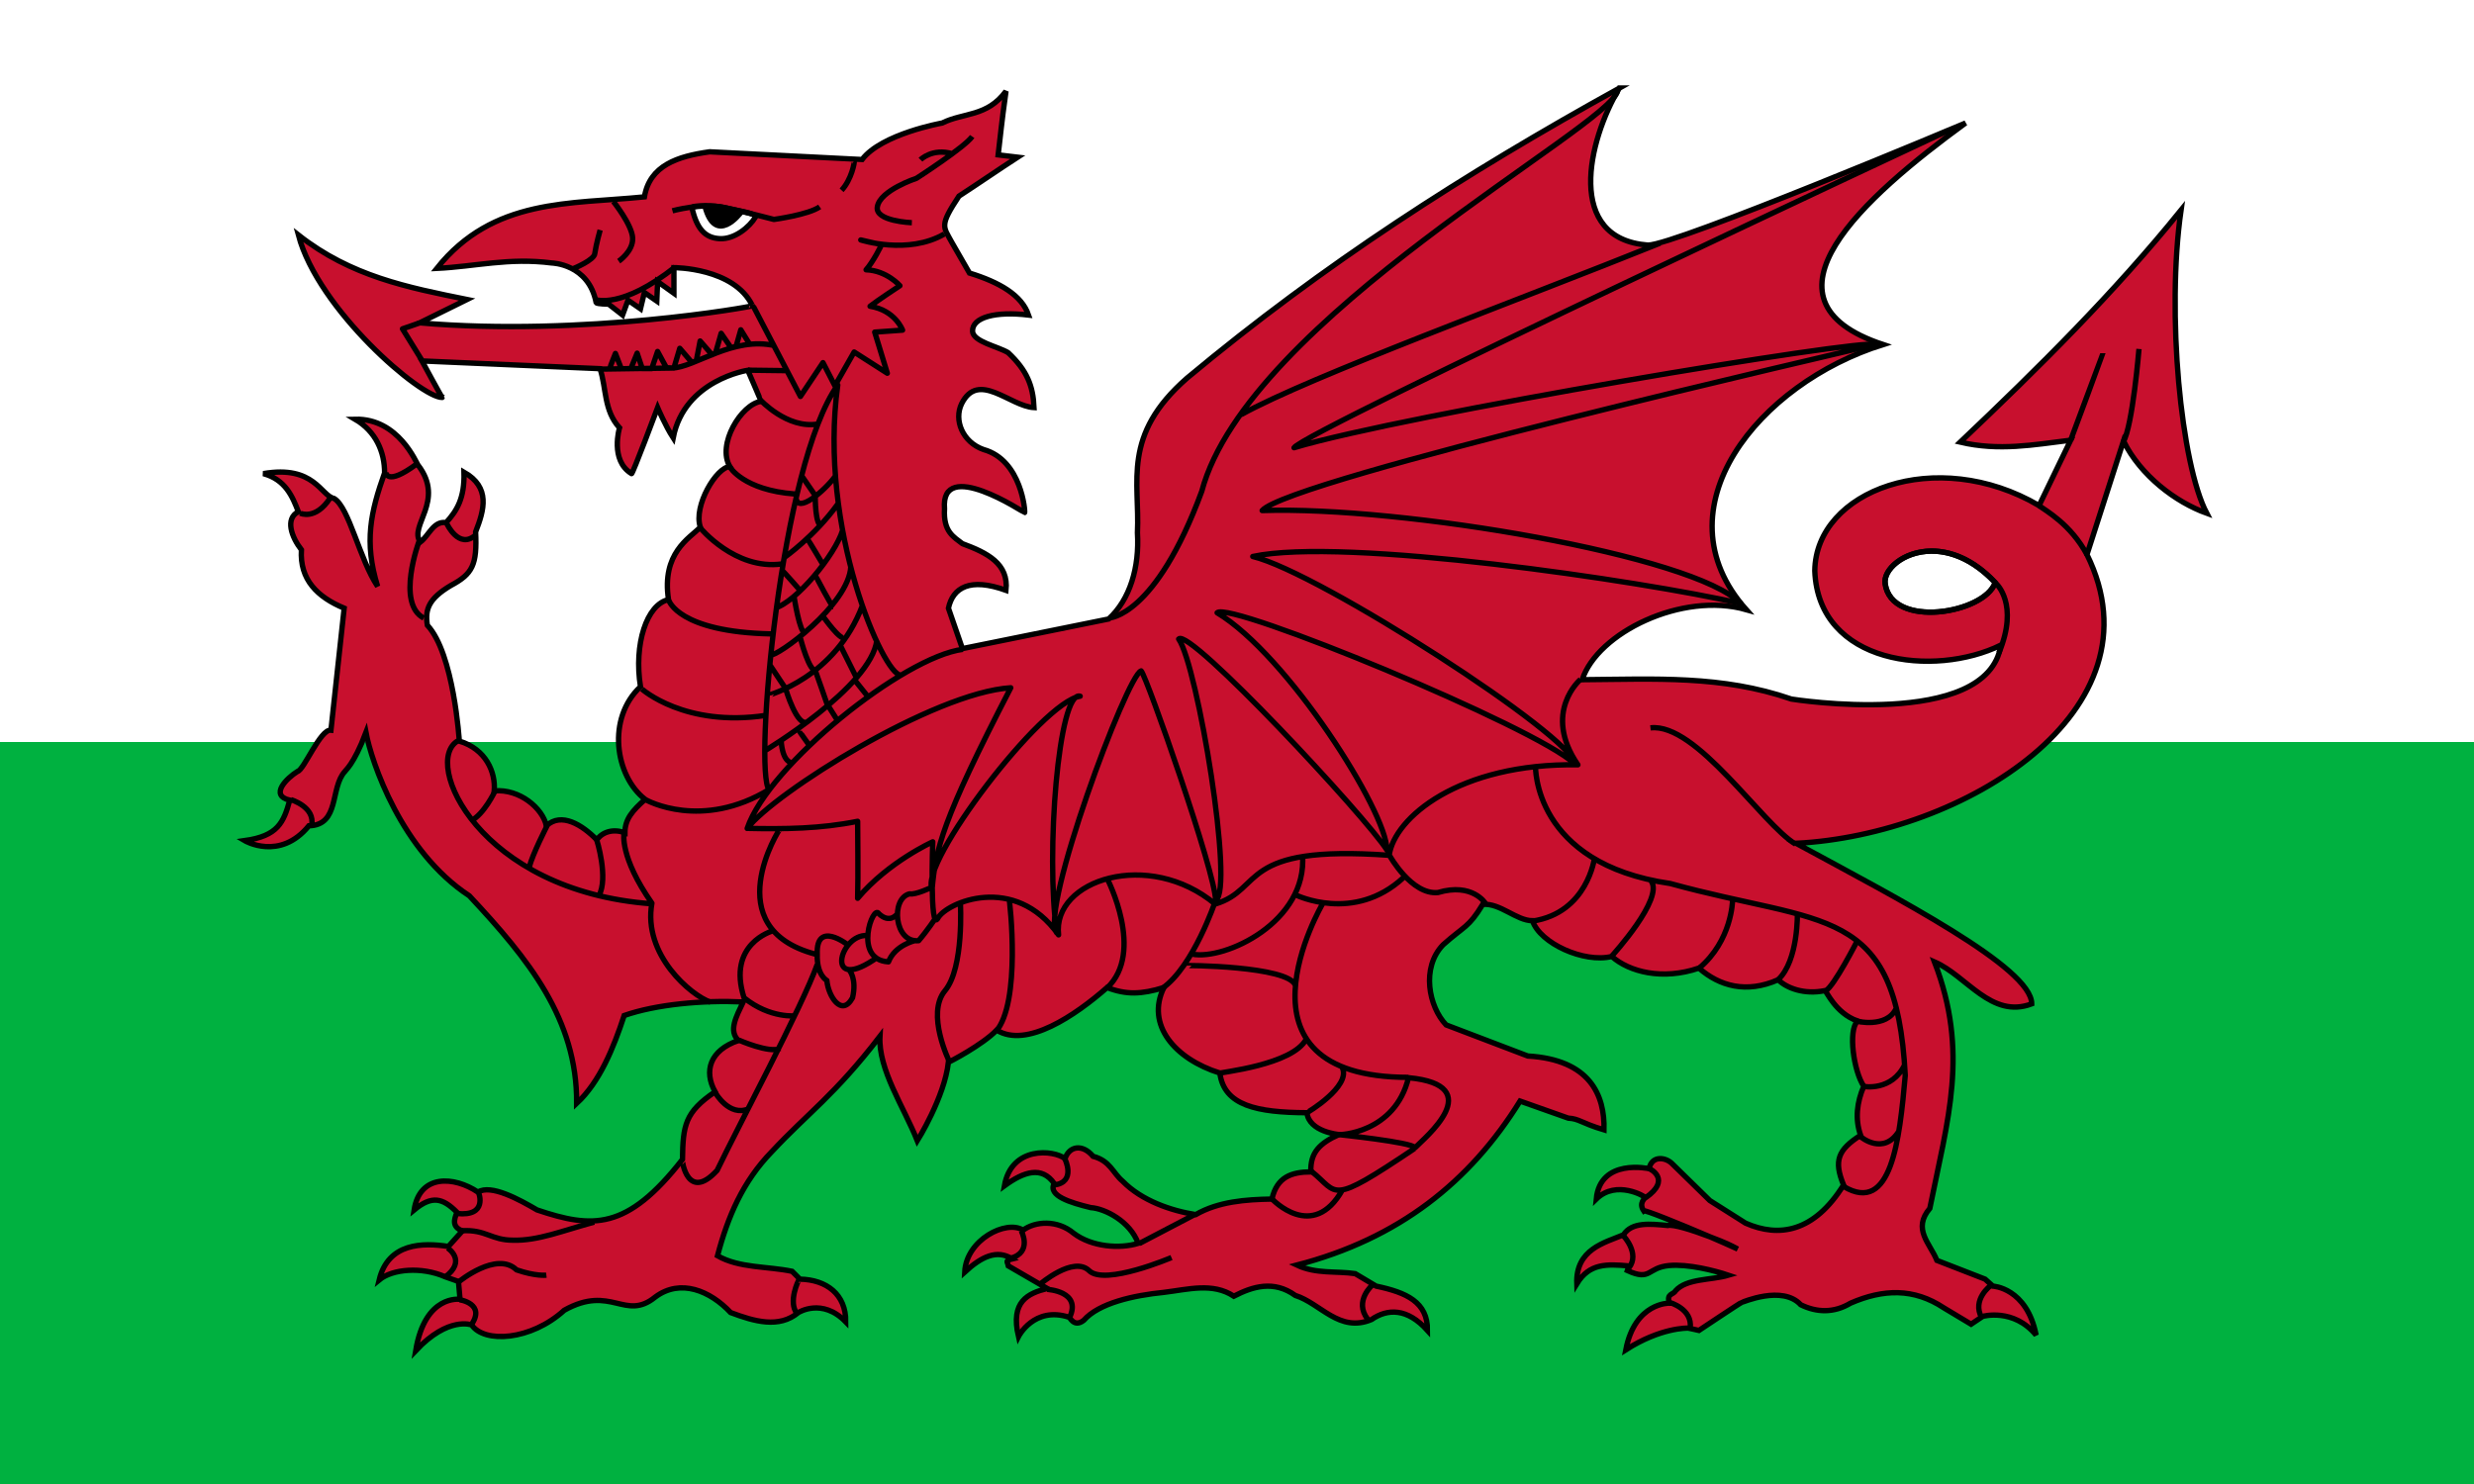 <?xml version="1.0" encoding="UTF-8" standalone="no"?>
<svg xmlns:svg="http://www.w3.org/2000/svg" xmlns="http://www.w3.org/2000/svg" viewBox="0 0 830 498" height="498"
    width="830">
    <rect id="rect2" fill="#00b140" height="498" width="830" />
    <rect id="rect4" fill="#fff" height="249" width="830" />
    <path
        d="m 543.282,29.532 c -0.011,0.019 -0.019,0.043 -0.031,0.062 0.033,-0.018 0.061,-0.044 0.094,-0.062 z m -0.031,0.062 c -52.242,28.887 -99.003,58.945 -144.969,97.25 -22.06,19.27 -15.833,34.631 -16.687,51.937 0.711,11.618 -2.511,22.426 -9.656,28.938 -16.35,3.306 -32.715,6.632 -49.063,9.938 -1.566,-4.524 -3.121,-9.042 -4.687,-13.563 1.495,-6.94 7.232,-10.352 19.312,-6 0.952,-8.923 -6.227,-12.555 -14.625,-15.656 -2.885,-2.246 -6.468,-3.971 -6,-11.688 -1.412,-17.467 26.615,1.25 26.875,1.25 0.261,0 -0.934,-17.627 -13.812,-21.156 -7.022,-2.485 -9.994,-9.892 -7.313,-15.375 5.618,-11.209 16.194,0.878 24.282,1.312 -0.304,-7.316 -2.387,-12.531 -8.688,-18.437 -3.392,-2.087 -11.722,-3.657 -11.938,-7.156 -0.176,-4.752 7.808,-6.784 18.782,-5.469 -2.288,-6.66 -9.668,-10.968 -19.813,-14.094 -2,-3.479 -4,-6.958 -6,-10.437 -2.841,-5.26 -4.115,-5.402 2.469,-15.375 5.915,-3.827 13.774,-9.237 19.688,-13.063 -2.176,-0.261 -4.357,-0.52 -6.532,-0.781 0.869,-7.131 0.969,-9.531 2.625,-21.375 -6.346,8.672 -14.275,7.121 -21.406,10.688 0,0 -20.33,3.609 -26.875,12.25 -0.261,0 -51.125,-2.594 -51.125,-2.594 -10.84,1.509 -20.099,4.582 -21.906,15.125 -24.792,2.502 -50.755,0.289 -69.657,24 12.87,-0.609 24.136,-3.674 38.594,-1.813 0,0 12.321,0.233 14.875,13.281 0.261,0.522 4.188,0.532 4.188,0.532 1.566,1.217 3.121,2.439 4.687,3.656 0.609,-1.652 1.204,-3.317 1.813,-4.969 1.392,0.957 2.795,1.918 4.187,2.875 0.434,-1.826 0.879,-3.642 1.313,-5.468 1.392,0.957 2.764,1.918 4.156,2.874 0.087,-2.174 0.195,-4.357 0.281,-6.531 1.827,1.304 3.643,2.602 5.469,3.906 v -8.594 c 0,0 20.192,-0.047 26.344,12.781 0.262,0.261 -56.665,10.463 -111.657,5.75 5.306,-2.609 10.602,-5.235 15.907,-7.844 -20.05,-4.076 -38.901,-7.761 -56.594,-21.656 6.677,25.137 41.181,54.663 48.25,54.531 0,0.261 -6.781,-12.25 -6.781,-12.25 19.916,0.87 39.835,1.725 59.75,2.594 2.175,6.61 1.213,14.02 6.531,19.844 0,0 -3.299,10.925 4.031,15.375 0.262,0.521 8.75,-22.157 8.75,-22.157 0,0 2.6,6.101 5.219,10.157 3.795,-19.508 25.031,-22.688 25.031,-22.688 0,0 4.438,10.176 4.438,10.438 -6.636,0.96 -14.89,14.486 -10.438,21.906 -4.45,0.085 -12.351,13.186 -9.906,20.344 -3.741,3.723 -13.058,8.686 -10.688,24.281 -7.334,1.572 -11.676,14.991 -9.406,29.219 -11.349,10.564 -8.563,29.956 1.563,37.812 -4.203,3.74 -6.791,6.616 -6.781,11.219 -3.996,-1.485 -7.68,-0.244 -9.407,2.375 -4.898,-5.021 -11.931,-9.418 -16.937,-4.719 -1.296,-5.94 -9.032,-12.474 -17.5,-11.718 0.496,-6.264 -2.755,-14.018 -11.719,-16.719 0,0 -1.814,-29.358 -10.719,-38.875 -0.873,-5.326 0.51,-8.948 7.844,-13.313 7.323,-3.906 8.879,-6.935 8.344,-18 2.887,-7.396 5.08,-14.936 -3.906,-20.062 0.27,8.795 -2.43,13.031 -6,16.937 -4.266,-0.621 -5.756,4.358 -8.626,6.532 -4.016,-5.414 8.472,-13.799 -0.781,-25.844 -0.521,-0.523 -6.459,-15.723 -21.125,-15.375 6.971,4.082 9.92,10.951 9.906,18 -4.624,13.045 -6.973,23.127 -2.343,38.093 -6.093,-9.128 -9.549,-26.482 -14.594,-29.5 -4.422,-0.862 -6.582,-11.321 -23.75,-8.343 7.406,1.992 9.757,7.647 11.75,12.781 -4.541,2.342 -2.285,8.519 1.031,12.781 -0.63,10.015 5.37,15.866 14.344,19.594 -1.478,13.653 -2.96,27.283 -4.438,40.937 -3.564,-0.454 -9.05,13.425 -11.218,13.844 -3.489,2.171 -9.581,8.01 -2.594,9.656 -2.076,7.492 -4.001,12.009 -15.156,13.563 0,0 11.787,6.991 21.562,-4.969 10.474,-0.262 7.03,-12.752 12.094,-18.25 0,-0.26 2.874,-2.066 7.062,-13.062 1.832,9.819 11.908,39.888 34.688,54.812 19.856,21.256 36.175,41.33 36,69.656 7.75,-7.208 12.378,-18.624 15.938,-29.5 10.776,-3.748 26.191,-5.179 39.937,-4.562 -2.358,4.961 -4.997,9.721 -1.594,12.938 -9.593,3.294 -11.695,10.256 -7.843,17.218 -10.112,6.867 -10.778,11.28 -10.938,22.688 -18.708,23.985 -30.249,23.188 -48.781,16.968 -6.086,-3.572 -15.505,-8.714 -19.844,-6 -8.004,-5.334 -19.512,-6.126 -21.406,6 6.006,-4.978 9.592,-4.018 14.375,0.782 -0.962,2.436 -1.766,4.862 1.812,6.25 -1.566,1.739 -3.121,3.48 -4.687,5.218 -8.613,-1.324 -20.194,-1.25 -23.219,11.219 4.424,-3.665 14.24,-4.525 22.156,-1.031 1.479,0.522 2.959,1.04 4.438,1.562 0.174,2 0.358,4 0.531,6 0,0 -11.732,-1.811 -14.875,17.219 11,-11.702 18.781,-8.625 18.781,-8.625 4.239,6.205 19.841,5.271 31.063,-4.937 15.762,-8.812 20.357,3.851 30.531,-4.438 8.436,-6.292 18.417,-2.108 25.281,5.219 7.915,2.969 16.2,5.413 22.719,0 0,0 7.963,-5.081 15.906,3.125 0.087,-9.253 -6.47,-14.169 -15.375,-14.344 l -2.625,-2.625 c -8.349,-1.74 -17.73,-1.034 -25.031,-5.218 3.442,-13.066 8.457,-24.904 18.25,-34.969 12.088,-12.958 20.987,-18.85 36.25,-38.688 -0.589,11.211 8.003,23.677 12.531,35.063 0,0 9.116,-14.555 10.438,-26.375 0.26,0 11.423,-5.81 16.187,-10.75 10.056,6.237 26.446,-4.994 37.032,-14.281 6.524,2.47 11.478,2.292 19.062,0 -6.088,12.39 3.521,23.883 18.781,28.687 1.411,10.938 12.459,13.229 29.219,13.313 0.706,6.436 10.688,7.312 10.688,7.312 -6.308,2.94 -9.596,5.886 -9.376,12.531 -6.464,0.044 -11.36,1.671 -13.062,9.125 -8.876,0.152 -17.922,0.833 -25.562,5.219 -8.176,-1.269 -18.122,-4.657 -24.532,-11.219 -3.306,-2.783 -4.131,-6.796 -9.906,-8.344 -3.66,-4.326 -8.039,-3.36 -9.406,0.782 -3.783,-2.955 -17.972,-4.328 -20.344,9.125 6.624,-4.848 12.564,-6.696 16.719,-0.781 -2.264,4.106 5.516,6.455 12.25,8.093 4.776,0.296 13.247,4.647 15.906,12 -6.16,1.869 -15.496,1.253 -21.656,-3.406 -5.476,-4.582 -12.872,-4.036 -16.938,-1.031 -5.64,-3.596 -19.071,3.193 -19.593,14.062 5.658,-5.184 10.807,-7.691 15.937,-4.406 -2.553,0.606 -1.583,0.855 -1.313,2.344 4.348,2.522 8.684,5.04 13.032,7.562 -6.394,1.687 -12.405,4.238 -9.625,16.156 0,0 5.208,-10.296 16.937,-6.5 0.261,-0.26 1.617,3.678 4.969,1.032 5.076,-5.776 16.682,-8.362 26.875,-9.375 8.18,-0.977 16.347,-3.387 23.469,1.281 6.341,-3.262 13.401,-5.456 20.625,-0.25 8.523,2.696 14.746,12.631 25.562,8.094 5.379,-3.723 11.99,-3.912 18.782,3.656 0.082,-9.543 -7.069,-12.742 -17.219,-14.875 -2.349,-1.393 -4.683,-2.795 -7.031,-4.187 -6.522,-0.958 -13.072,0.198 -19.594,-2.876 34.134,-8.824 58.062,-27.859 74.906,-55.031 5.392,1.913 10.764,3.805 16.156,5.719 3.825,0.245 4.117,1.574 12,3.938 0.297,-11.614 -4.689,-23.578 -25.562,-24.782 l -27.406,-10.437 c -5.818,-6.135 -8.447,-19.152 -1.032,-26.875 7.258,-6.463 8.525,-5.689 13.313,-13.563 5.822,-0.53 11.309,5.469 16.687,5.469 2.554,7.587 17.274,14.294 26.625,12 5.859,5.187 17.008,8.07 29.219,3.906 6.93,6.067 15.959,8.6 26.594,3.906 2.823,2.824 8.783,5.069 15.656,3.657 0.522,0 3.473,7.541 10.969,10.187 -3.268,3.176 -1.259,16.966 2.093,21.906 -2.288,5.302 -3.008,10.958 -1.062,16.438 -7.559,4.86 -9.098,8.475 -5.719,16.688 -9.899,15.906 -21.741,17.724 -32.875,12.812 -4.002,-2.522 -7.998,-5.071 -12,-7.594 -4.261,-4.175 -8.52,-8.325 -12.781,-12.5 -2.17,-2.037 -6.66,-2.677 -7.594,1.813 0,0 -16.399,-3.658 -17.719,10.187 6.798,-6.62 16.438,-0.792 16.438,-0.531 0,0.261 -2.296,1.823 -0.531,4.469 0.397,-0.331 11.973,4.32 22.281,8.75 5.6,2.122 6.831,2.786 9.281,4.094 -2.685,-1.23 -5.858,-2.623 -9.281,-4.094 -6.275,-2.379 -12.388,-4.279 -14.188,-3.813 -5.84,-0.545 -12.034,-1.27 -14.874,3.125 -6.278,2.656 -16.084,4.783 -15.657,16.438 4.239,-6.94 10.055,-6.647 17.469,-6 -0.174,0.522 -0.326,1.04 -0.5,1.562 8.05,3.667 6.523,-0.998 14.031,-1.687 6.277,-0.576 15.174,1.672 19.875,3.25 -5.913,1.739 -13.954,1.009 -17.75,5.219 -0.696,1.392 -3.131,0.823 -2.062,4.156 0,0 -11.534,-0.298 -14.625,15.656 11.728,-7.509 20.615,-7.281 20.875,-7.281 0.261,0 3.656,0.781 3.656,0.781 0,0 14.084,-9.406 14.344,-9.406 0.262,0 13.638,-5.923 19.812,0.781 5.389,2.649 11.153,2.818 16.719,-0.531 10.966,-4.77 21.231,-5.104 31.313,1.594 l 9.124,5.468 c 1.304,-0.869 2.603,-1.755 3.907,-2.625 0,0 10.329,-2.917 17.906,6.281 -3.132,-15.914 -14.5,-16.437 -14.5,-16.437 -0.87,-0.783 -1.756,-1.561 -2.625,-2.344 -5.392,-2.087 -10.764,-4.194 -16.156,-6.281 -2.354,-5.826 -8.268,-10.465 -2.375,-17.469 6.02,-29.926 13.218,-52.401 1.562,-82.719 10.871,4.696 19.005,19.217 32.625,14.094 0,-12.176 -44.822,-35.294 -79.062,-53.875 56.094,-2.87 123.51,-44.277 97.594,-96.906 4.088,-12.697 8.162,-25.397 12.25,-38.094 5.77,11.623 17.453,20.483 27.937,24.25 -8.641,-16.496 -13.6,-66.93 -8.625,-101.75 -22.603,27.922 -47.563,52.702 -74.094,77.875 13.05,3.05 24.453,0.904 37.063,-0.656 -3.566,7.305 -7.029,14.632 -10.594,21.938 -34.473,-20.188 -74.947,-5.038 -75.25,21.906 1.179,31.42 40.027,35.885 62.437,24.937 -4.442,28.647 -70.281,18.094 -70.281,18.094 -23.394,-8.064 -45.613,-6.683 -70.187,-6.5 5.106,-15.71 33.46,-29.652 55.062,-23.5 -30.243,-33.909 4.275,-76.008 45.906,-88.969 -45.376,-14.966 -6.304,-49.557 27.657,-74.344 0,0 -97.663,41.101 -106.563,40.969 -27.779,-2.087 -20.207,-34.967 -9.625,-52.656 z M 236.72,69.064 c 2.273,0.012 4.945,0.234 7.062,0.75 4.404,1.073 9.763,1.689 9.688,3 -2.039,3.412 -7.047,7.529 -11.969,7.281 -4.921,-0.248 -7.766,-3.198 -9.406,-10.594 0.503,-0.273 2.352,-0.449 4.625,-0.437 z m 411.094,115.875 c 6.403,-0.088 14.074,2.621 21.562,10.562 -3.6,10.371 -34.842,15.697 -36.937,0.344 -0.633,-4.641 6.016,-10.779 15.375,-10.906 z"
        id="path6" style="fill:#c8102e;stroke:#000000;stroke-width:1.8" />
    <path
        d="m 268.98,159.71 4.737,6.891 m -0.215,0.217 c 0,0 0,9.259 1.938,9.476 m -4.307,4.952 c 0.215,0.216 4.954,8.184 4.954,8.184 m -13.569,2.153 c 0.215,0 6.031,6.677 6.031,6.677 m 5.051,-5.18 c 0,0.215 5.501,10.565 5.932,10.565 m -13.136,-3.447 c 0,0 1.938,12.491 3.66,12.061 m -11.801,10.828 5.556,8.339 m 4.738,-17.229 c 0,0 3.015,11.845 5.383,10.767 m 2.364,-17.879 c 0.216,0.215 5.606,7.974 7.112,6.897 m -1.291,3.014 5.168,10.338 m -13.783,-2.37 c 0.215,0.432 4.307,12.277 4.307,12.277 m -14.214,-6.03 c 0,0 3.877,13.137 7.323,10.982 m -8.83,6.462 c 0,0 0.215,6.891 3.661,7.321 m 2.37,-10.767 c 0,0.215 3.445,4.954 3.445,4.954 m 6.398,-13.149 2.862,4.534 m 6.246,-12.921 4.308,5.383 m -24.293,-67.137 c 0.215,5.815 9.437,-2.048 13.098,-7.002 m -17.018,27.19 c 0,0 10.122,-7.107 17.875,-17.875 m -21.106,34.889 c 7.107,-1.938 20.183,-17.753 22.767,-26.152 m -24.275,41.873 c 1.94,0.861 26.367,-16.732 27.014,-29.653 m -27.659,43.221 c 0,-0.215 22.33,-5.693 31.591,-30.244 m -32.79,48.826 c 0,0 35.657,-21.381 37.595,-37.102 m 240.77,73.006 c 0,0 -2.299,18.453 -20.82,21.252 m 26.635,11.699 c 0.215,-0.216 17.659,-19.383 13.137,-25.198 m 27.351,6.676 c 0,0 -0.215,13.353 -11.199,22.613 m 32.95,-18.735 c 0,0 0.432,16.151 -6.46,22.612 m 26.488,-12.922 c 0,0 -7.727,15.126 -10.526,16.634 m 10.191,10.173 c 0,0 10.167,2.534 13.397,-4.143 m -10.761,26.084 c 0,0 9.399,1.697 13.706,-7.347 m -14.714,24.284 c 0,0 7.607,6.391 12.776,-2.007 m -121.95,-122.44 c 0,0 -0.862,32.735 45.225,39.41 51.472,14.215 75.807,6.677 78.823,64.394 -1.938,21.967 -4.668,46.778 -20.604,37.301 M 466.272,287.24 c 0,0 7.323,13.136 16.152,12.275 11.629,-3.446 15.936,3.661 15.936,3.661 m -63.53,-2.8 c 0,0 19.383,9.476 35.964,-5.815 m -33.811,-7.753 c 1.722,22.613 -26.059,35.535 -37.043,33.382 m 38.36,53.27 c 0.216,0 15.05,-8.905 12.036,-15.152 m -41.566,1.94 c 0.431,-0.432 24.982,-2.801 29.505,-11.631 m -40.919,-24.552 c 0,-0.215 34.845,0.097 37.213,6.557 m 9.09,-27.231 c 0,0 -34.028,58.148 28.858,58.148 m -64.824,-59.01 c 0,0 -7.323,21.753 -17.66,29.074 m -18.52,-36.61 c 0,0 12.636,24.449 -0.071,36.509 m -32.879,-29.618 c 0.215,0.43 4.091,34.673 -4.524,44.364 m -11.843,-43.287 c 0,0 1.291,21.751 -5.169,29.504 -6.462,7.753 1.513,23.856 1.513,23.856 m -78.5,10.457 c 0,0 4.624,8.114 11.086,5.313 m -3.231,-23.042 c 0,0 10.337,4.522 13.783,2.799 m -2.584,-39.411 c 0,0 -15.291,4.307 -9.476,22.397 8.829,7.108 17.444,6.03 17.444,6.03 m -38.119,48.456 c -0.215,0 1.723,14.215 11.63,3.446 6.891,-14.428 28.643,-55.132 33.597,-69.131 m 10.121,-6.675 c 0,0 -10.553,-8.184 -10.121,3.23 -0.217,7.106 3.229,8.829 3.229,8.829 0.43,5.169 4.954,12.49 8.614,5.815 1.508,-6.461 -1.076,-9.261 -1.076,-9.261 m 6.03,-11.63 c -9.476,-0.646 -14.644,20.245 3.662,7.11 m 6.245,-14.216 c 0,0 -2.368,3.232 -6.03,-0.215 -1.939,-3.445 -8.829,15.507 3.231,16.152 2.153,-5.6 8.83,-7.107 8.83,-7.107 m 5.6,-17.875 c 0,0 -5.385,2.584 -7.323,2.153 -6.461,1.508 -5.17,16.584 3.014,15.722 2.799,-3.23 5.815,-7.753 5.815,-7.753 m -52.29,-29.83 c -0.216,0 -21.372,33.268 11.794,42.098 m 256.71,-92.175 c 0,0 -12.922,10.984 -0.862,28.643 -40.058,-0.645 -61.592,17.875 -63.315,30.365 -51.041,-3.66 -41.78,11.416 -58.364,16.368 -22.182,-18.521 -54.702,-8.183 -52.548,10.337 -14.861,-20.89 -37.688,-10.767 -40.487,-5.599 -2.8,5.169 -1.723,-25.628 -1.723,-25.628 0,0 -14.86,6.677 -25.199,18.952 0.217,-8.183 0,-21.536 0,-25.843 -12.418,2.512 -24.407,2.654 -37.257,2.369 m -33.596,-9.476 c 0,0 18.52,10.337 41.349,-3.661 m -42.857,-33.596 c 0,0 14.43,12.92 41.566,8.829 m -32.52,-38.55 c 0,0 3.229,10.553 34.243,11.199 m -23.74,-35.604 c 0,0 11.679,14.283 27.4,12.13 m -17.443,-32.52 c 0,0 4.522,7.753 21.751,9.045 m -11.631,-31.658 c 0,0 9.046,9.907 19.384,8.184 m 34.431,-88.698 c 0,0 4.006,-4.005 10.682,-2.003 m -13.573,23.142 c 0,0 -12.463,-0.445 -11.573,-5.34 0.892,-5.563 13.13,-9.568 13.13,-9.568 0,0 16.243,-10.458 18.691,-14.019 m -73.432,56.966 15.8,30.263 7.565,-11.349 4.006,7.788 6.453,-11.348 11.126,7.12 -4.228,-13.796 9.345,-0.667 c 0,0 -2.448,-6.676 -10.904,-8.011 2.226,-1.78 10.014,-6.898 10.014,-6.898 0,0 -4.449,-5.118 -11.348,-5.341 2.225,-2.448 5.34,-8.456 5.118,-8.456 -0.222,0 -6.899,-1.558 -6.899,-1.558 0,0 15.8,5.118 28.038,-2.003 m -30.25,-24.467 c 0.222,0.223 -0.891,6.231 -4.229,9.791 m -56.742,6.898 c 0,0 9.774,-2.69 17.088,-1.165 7.245,1.489 16.958,4.058 16.958,4.058 0,0 11.57,-1.558 15.354,-4.228 m -73.656,7.788 c 0,0 -1.334,4.673 -1.779,7.788 0,2.225 -7.122,5.118 -7.122,5.118 m 13.353,-22.475 c 0,0 6.23,7.788 6.452,12.238 0.223,4.45 -4.672,7.788 -4.672,7.788 m -66.089,33.156 -6.454,-10.458 5.786,-2.003 m 117.2,156.72 c -5.168,-6.676 3.876,-109.19 23.044,-135.89 -6.676,48.241 15.506,97.558 21.105,97.343 m -102.4,-125.99 c 0,0 8.722,3.338 26.812,-10.984 m 24.443,34.676 12.975,0.161 m 389.49,-80.51 c 0,0 -216.19,101.02 -219.34,106.37 36.505,-11.016 191.33,-36.82 195.11,-34.617 -9.126,2.203 -197,45.315 -205.81,55.701 46.889,-1.574 145.08,15.105 160.49,31.154 -33.358,-7.552 -133.12,-22.343 -163.64,-15.735 22.344,5.351 107.94,60.737 107.94,69.548 -12.902,-12.272 -115.81,-54.757 -119.9,-50.665 23.6,14.161 56.96,66.714 56.958,79.617 -6.923,-11.014 -66.4,-74.898 -69.861,-70.807 6.294,8.813 18.766,84.222 12.39,87.717 0,-9.126 -23.09,-75.129 -24.978,-77.017 -4.721,1.258 -34.152,80.528 -28.321,87.899 -3.776,-26.433 0.628,-81.604 7.866,-79.402 -12.901,1.888 -54.078,56.18 -49.673,64.677 1.259,-13.532 3.1,-22.507 26.386,-67.509 -25.805,1.572 -79.302,35.246 -88.43,47.204 7.239,-21.398 52.555,-57.59 72.381,-60.107 m 93.316,-78.747 c 22.85,-12.68 93.46,-38.557 140.56,-57.543 m -184.91,125.78 c 0,0 15.576,-0.222 31.153,-42.501 15.35,-57.85 137.07,-122.38 139.52,-134.4 m -376.67,235.07 c 0,0 -3.615,7.703 -8.066,9.929 m 25.525,1.744 c 0,0 -4.829,9.382 -5.942,13.832 m 22.65,-9.243 c 0,0 4.052,12.803 0.714,18.812 m -47.239,-52.053 c -12.238,6.899 6.964,50.494 65.041,54.722 m -9.346,-23.587 c 0,0 -1.557,7.788 9.346,23.365 -3.115,17.356 13.195,30.996 19.649,33.221 m -33.67,-213.01 c 0,-0.223 1.78,-4.673 1.78,-4.673 l 1.984,5.144 3.193,-0.083 2.107,-5.157 1.73,5.177 h 3.173 l 1.957,-5.748 2.957,5.443 2.511,0.127 1.978,-6.63 4.077,4.749 1.481,-0.573 1.27,-6.631 4.028,4.638 1.155,-0.678 1.868,-6.535 3.346,4.86 1.685,-0.549 1.563,-5.493 3.11,5.048 m -50.532,8.149 24.274,-0.361 c 7.723,-0.115 20.442,-10.819 34.684,-7.481 m -110.12,59.774 c 0,0 4.005,8.679 9.569,3.783 m -18.914,2.003 c 0,0 -7.789,20.917 1.557,25.811 m -12.684,-48.954 c 0,0 0,4.895 10.236,-2.67 m -42.073,112.59 c 0,0 8.233,2.448 6.898,8.679 m -3.788,-104.81 c 0,0 5.118,2.448 10.014,-5.117 m 44.282,245.89 c 8.01,-0.445 9.735,3.172 17.023,3.172 8.396,0.256 16.577,-3.172 27.259,-6.065 m 68.758,19.36 c -0.223,0 -3.783,7.565 -0.667,11.347 m -113.49,-10.68 c 0,0 12.685,-10.459 19.36,-4.005 6.454,2.226 10.013,1.78 10.013,1.78 m -22.69,-27.59 c 0,0 3.115,8.01 -7.344,6.898 m -3.115,11.571 c 0,0 6.675,4.229 -0.89,9.791 m 4.895,7.566 c 0,0 9.123,1.336 3.782,8.678 m 290.91,-64.115 c 0,0 24.776,2.564 25.915,4.415 2.849,-2.991 24.972,-20.911 -2.225,-23.473 -4.555,18.654 -23.263,19.343 -23.69,19.058 z m -8.828,12.388 c 9.255,7.404 5.463,11.841 34.513,-7.666 m -47.756,16.923 c 0,0 13.669,14.667 23.637,-3.134 m -49.695,8.402 -18.511,9.682 m -33.321,13.671 c 0,0 11.249,-9.683 16.518,-4.557 5.268,5.126 27.624,-4.413 27.624,-4.413 m -35.741,-33.037 c 0,0 3.846,7.689 -3.56,8.686 m -11.106,15.379 c 0,0 3.901,7.23 -3.646,9.223 m 12.332,10.428 c 0,0 11.677,0.569 7.547,9.397 m 101.67,-10.964 c 0,0 -6.408,5.411 -1.708,11.535 m 94.691,-50.408 c 0,0 7.404,3.559 -1.424,9.683 m -7.404,12.815 c 0,0 5.553,5.839 1.851,10.679 m 13.67,11.676 c 0,0 7.688,2.136 6.835,8.544 m 100.81,-14.239 c 0,0 -6.408,4.698 -2.99,10.822 M 553.712,244.263 c 15.38,-1.851 37.449,32.323 48.698,39.016 m 67.272,-87.425 c 0,0 7.79,6.799 0.936,23.205 m 13.505,-49.366 c 2.167,1.686 10.539,6.154 16.069,16.496 m 5.312,-67.659 c 0,0.142 -10.822,29.191 -10.822,29.191 m 22.925,-30.615 c 0,0 -2.136,25.915 -5.268,31.184 m -42.957,47.223 c -3.6,10.371 -34.84,15.678 -36.935,0.325 -1.066,-7.816 18.503,-19.872 36.935,-0.325 z"
        id="path8" style="fill:none;stroke:#000000;stroke-width:1.8;stroke-linejoin:round" />
    <path d="m 236.48,69.148 12.02,2.225 c 0,0 -8.46,11.349 -12.02,-2.225 z" id="path10"
        style="fill:#000000;stroke:#000000;stroke-width:1.8;stroke-linejoin:round" />
</svg>